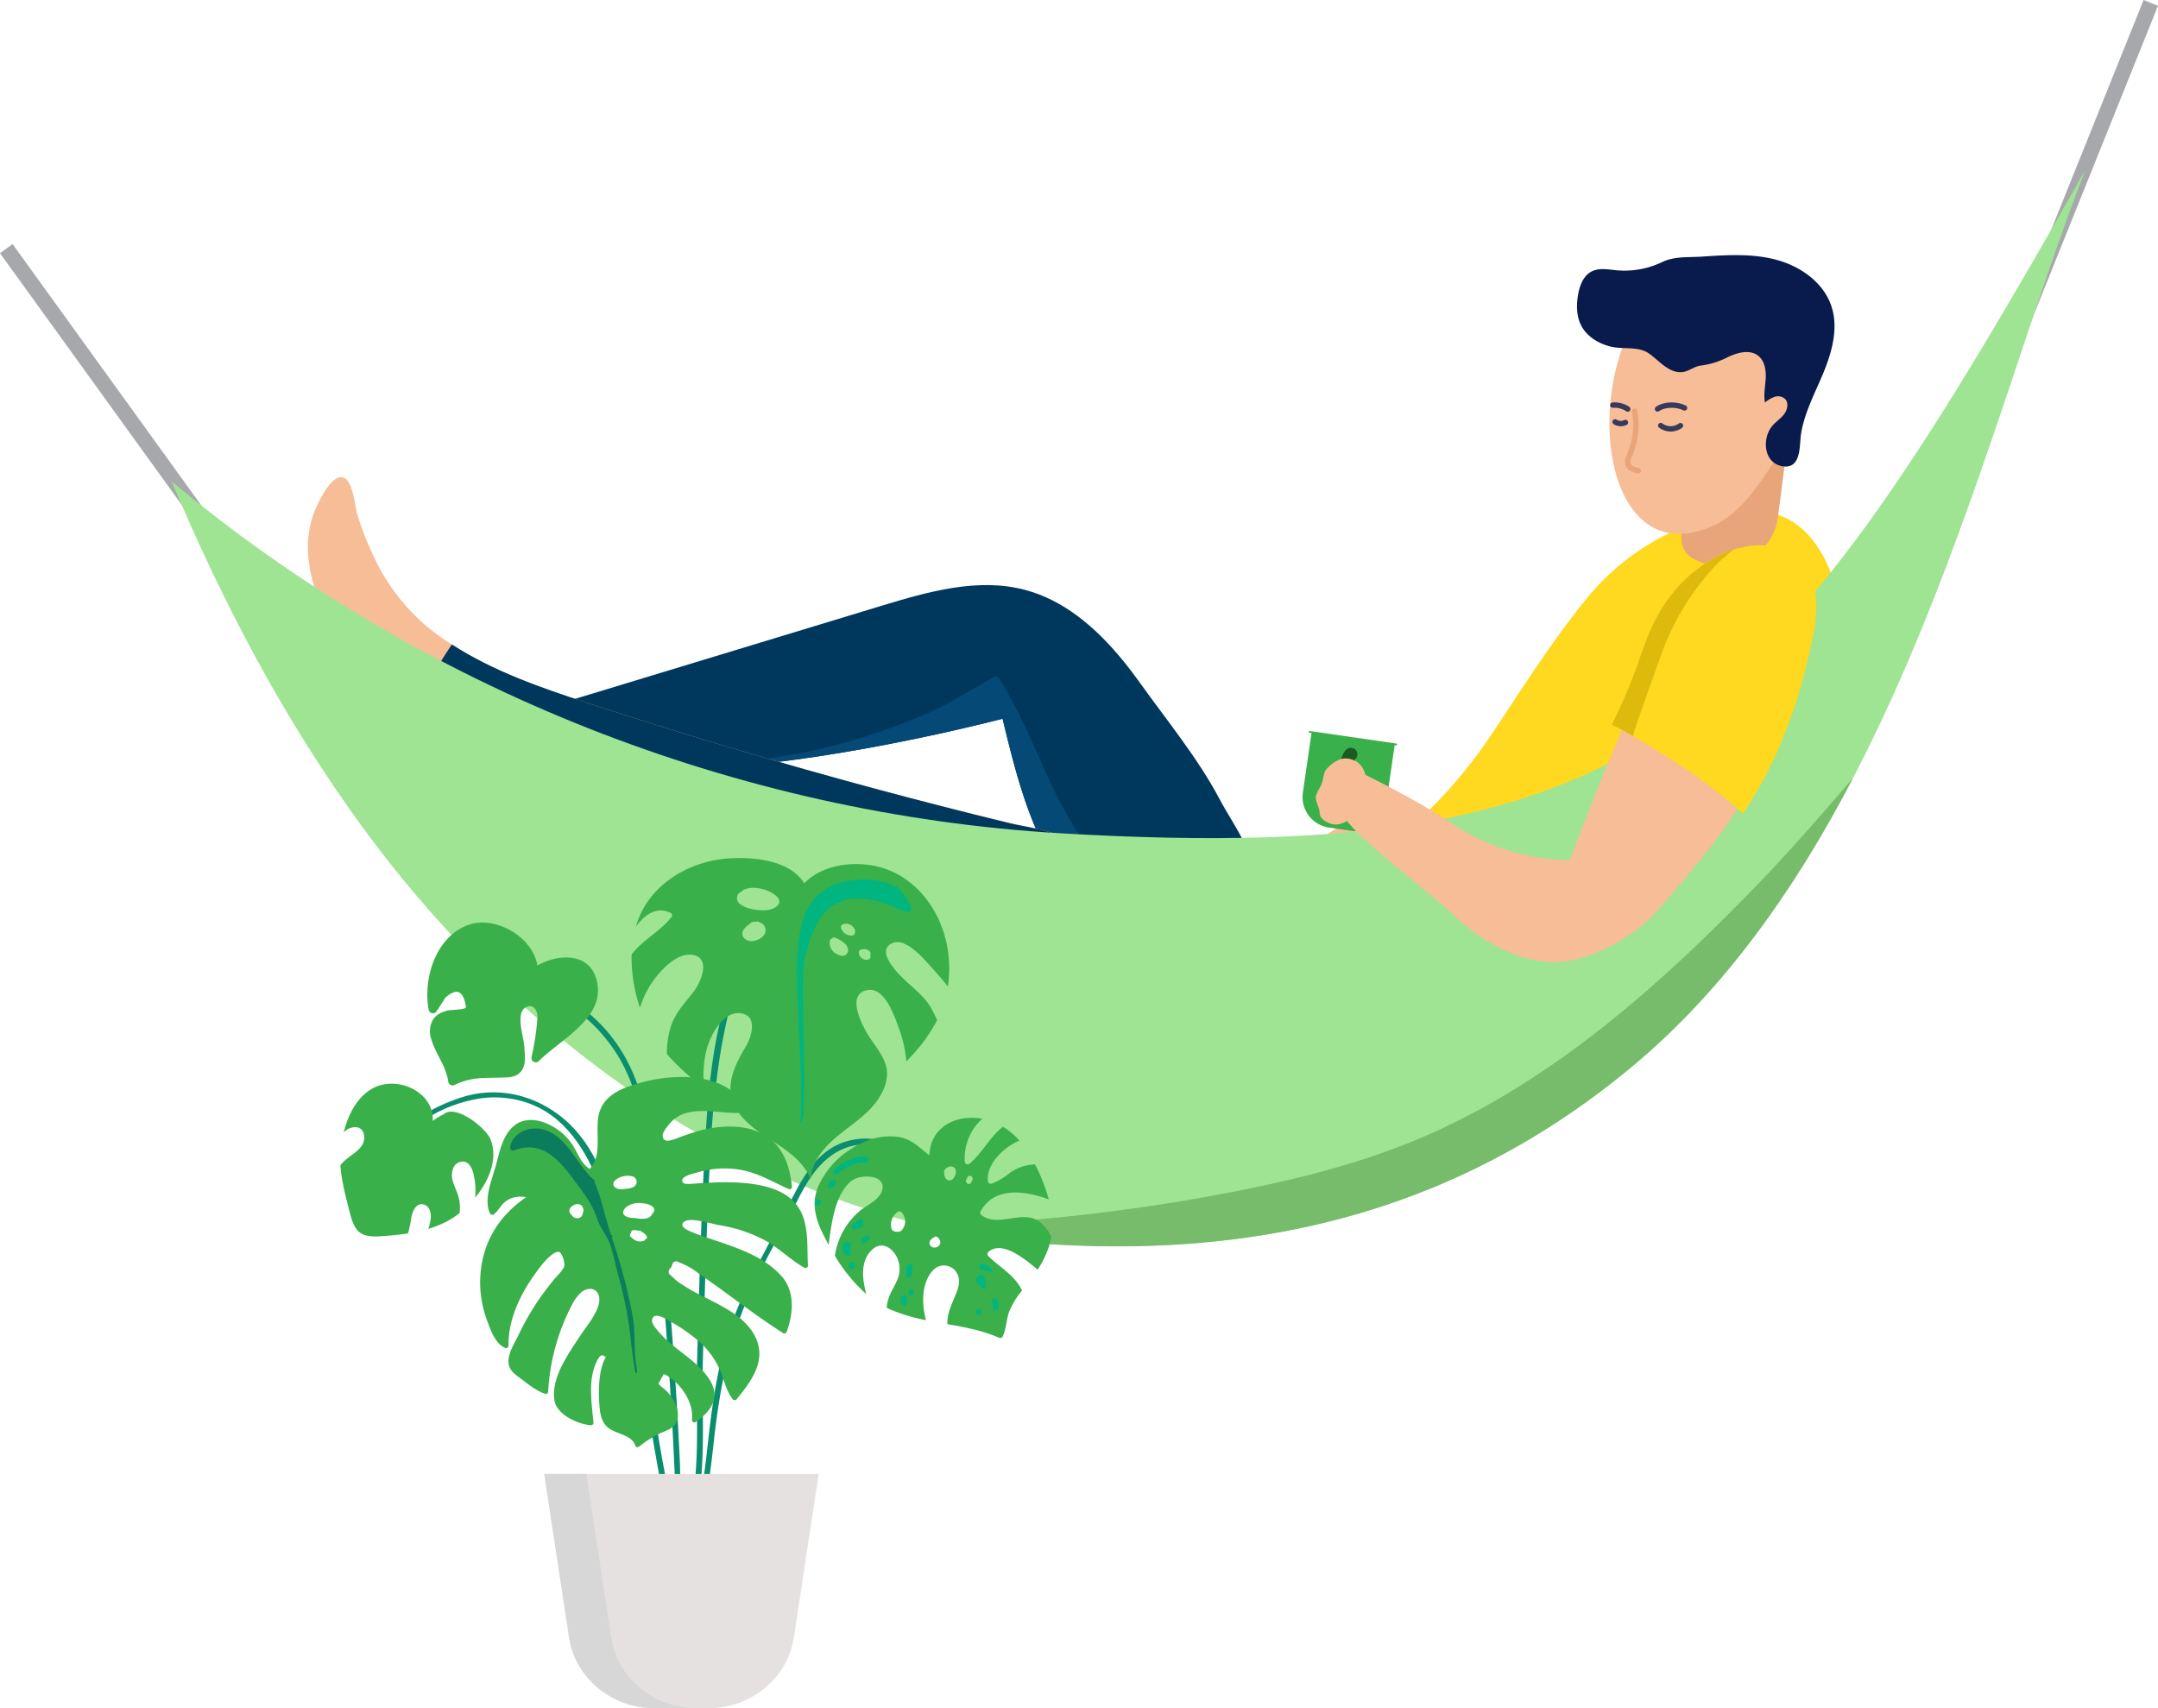 <svg xmlns="http://www.w3.org/2000/svg" width="663.499" height="525.281" viewBox="0 0 663.499 525.281">
  <g id="Group_646" data-name="Group 646" transform="translate(1.935 0.89)">
    <g id="Group_630" data-name="Group 630" transform="translate(403.535 236.184)">
      <path id="Path_1214" data-name="Path 1214" d="M8383.615,919.151c1.56,5.01,7.033,7.587,12.078,9.027,4.827,1.377,10.362,2.161,14.581-.559,2.831-1.825,4.546-4.913,6.149-7.876q2.556-4.727,5.114-9.455c.789-1.461,5.32-7.607,4.792-9.117-.909-2.6-9.5,6.373-11.327,7.676a56,56,0,0,1-15.082,7.623C8398.481,916.941,8384.031,920.674,8383.615,919.151Z" transform="translate(-8357.239 -900.701)" fill="#f6bd96"/>
      <path id="Path_1215" data-name="Path 1215" d="M8462.6,937.156c-6.026-.589-12.117-3.632-17.874-1.753a9.313,9.313,0,0,1-2.747.72,2.049,2.049,0,0,1-2.133-1.508c-.129-.933.654-1.721,1.392-2.306a33.586,33.586,0,0,1,34.63-3.858C8485.294,932.986,8465.963,937.484,8462.6,937.156Z" transform="translate(-8439.834 -911.952)" fill="#f6bd96"/>
    </g>
    <line id="Line_92" data-name="Line 92" x1="93.967" y1="130.138" transform="translate(0 75.568)" fill="none" stroke="#a6a8ab" stroke-miterlimit="10" stroke-width="4.774"/>
    <line id="Line_93" data-name="Line 93" y1="113.519" x2="45.631" transform="translate(613.718)" fill="none" stroke="#a6a8ab" stroke-miterlimit="10" stroke-width="4.774"/>
    <path id="Path_1216" data-name="Path 1216" d="M8734.51,817.306c-7.863-9.3-17.33-17.274-28.947-20.361-14.529-3.862-29.83.535-44.215,4.9L8546.236,836.81c17.589,4.42,19.719,13.807,37.81,15.082,33.1,2.333,82.421-7.137,114.577-15.325,3.595,14.8,7.275,29.831,14.816,43.069,11.044,19.385,49.66,46.535,62.4,12.424,3.682-9.855-5.993-22.251-10.522-30.837-6.568-12.447-16.271-24.268-24.483-35.745C8738.848,822.7,8736.743,819.95,8734.51,817.306Z" transform="translate(-8392.311 -616.433)" fill="#00385d"/>
    <path id="Path_1217" data-name="Path 1217" d="M8613,870.634A189.15,189.15,0,0,0,8645.476,861a113.028,113.028,0,0,0,14.57-6.805c2.37-1.35,4.705-2.761,7.074-4.114,1.2-.685,2.406-1.355,3.632-1.993a6.431,6.431,0,0,1,1.831-.921c.631-.016.97.883,1.259,1.334,11.062,17.345,15.757,38.388,29.508,54.025,10.363,11.784,23.942,20.544,38.416,26.6-16.743,10.363-43.507-10.258-52.4-25.868-7.542-13.237-11.223-28.264-14.818-43.069-30.21,7.693-75.565,16.512-108.391,15.617C8581.863,874.968,8597.556,873.709,8613,870.634Z" transform="translate(-8368.235 -640.057)" fill="#054977"/>
    <path id="Path_1218" data-name="Path 1218" d="M8728.774,803.712c-17.3-5.665-34.927-11.821-49.023-23.347a62.967,62.967,0,0,1-16.443-21.6,92.191,92.191,0,0,1-5.1-13.166c-.75-2.456-1.316-10.788-4.605-11.2-3.662-.463-7.588,8.11-8.62,10.793a30.876,30.876,0,0,0-1.752,13.893c.864,9.531,5.127,18.653,10.507,26.452,8.8,12.756,25.637,21.025,39.273,28.388,49.323,26.626,101.928,49.74,157.76,54.667,10.139.895,26.736.937,30.686-11.236,4.3-13.247-14.19-14.547-22.676-16.608q-41.95-10.189-83.353-22.475Q8752,811.317,8728.774,803.712Z" transform="translate(-8550.338 -588.522)" fill="#f6bd96"/>
    <path id="Path_1219" data-name="Path 1219" d="M8646.206,841.937c2.386-4.406,5-8.71,7.808-12.872,12.586,8.14,27.107,13.219,41.442,17.912q23.222,7.6,46.65,14.554,41.388,12.276,83.353,22.475c8.485,2.061,26.973,3.361,22.676,16.608-3.949,12.174-20.547,12.13-30.686,11.236-55.832-4.927-108.437-28.041-157.76-54.667-5.274-2.848-11.025-5.836-16.607-9.162C8644.08,845.962,8645.127,843.932,8646.206,841.937Z" transform="translate(-8517.021 -631.787)" fill="#00385d"/>
    <path id="Path_1220" data-name="Path 1220" d="M8385.729,753.635a52.761,52.761,0,0,0-14.2,1.971,75.3,75.3,0,0,0-38.22,25.145c-11.854,14.839-18.9,26.5-29.506,42.255a146.889,146.889,0,0,1-49.059,45.568c-10.04,5.692-21.334,7.76-31.383,12.77-9.948,4.958-10.037,16.4-7.363,27.26,6.381,25.924,27.638,14.36,44.349,6.971a339.786,339.786,0,0,0,57.069-32.349c9.236-6.453,17.963-12.893,27.657-18.677l30.206-18.026c20.36-12.149,37.461-30.459,36.881-55.755C8411.795,774.97,8404.091,753.881,8385.729,753.635Z" transform="translate(-7847.661 -597.321)" fill="#ffd91f"/>
    <g id="Group_631" data-name="Group 631" transform="translate(482.935 77.558)">
      <path id="Path_1221" data-name="Path 1221" d="M8250.265,717.562c1.21-.2,2.419-.451,3.579-.575a12.733,12.733,0,0,0,5.921-2.531,17.246,17.246,0,0,0,6.605-11.619l7.771-60.278-28.18-3.632q-1.526,11.851-3.056,23.7c-.055,3.575-1.18,7.409-1.688,10.955-.472,3.3-.592,6.54-1.06,9.851q-1.629,11.5-3.259,23.009a13.168,13.168,0,0,0-.072,4.947,7.233,7.233,0,0,0,3.5,4.419,15.883,15.883,0,0,0,6.462,2.016A15.557,15.557,0,0,0,8250.265,717.562Z" transform="translate(-8204.57 -622.47)" fill="#e7a579"/>
      <path id="Path_1222" data-name="Path 1222" d="M8256.92,694.984c-35.807,8.949-35.8-71.476.708-81.523,41.425-11.4,42.979,30.343,23.8,59.067C8274.63,682.72,8269.006,691.963,8256.92,694.984Z" transform="translate(-8220.197 -609.955)" fill="#f6bd96"/>
      <path id="Path_1223" data-name="Path 1223" d="M8293.769,647c3.136-7.167,5.847-15.247,3.382-22.672-2.422-7.293-9.491-12.266-16.913-14.259s-15.255-1.495-22.923-.981c-4.232.283-8.272-.155-12.126,1.641a26.84,26.84,0,0,1-13.866,2.585c-2.675-.248-5.539-.879-7.923.361-2.539,1.321-3.658,4.346-4.137,7.167-.54,3.184-.512,6.6.976,9.467,1.733,3.343,5.246,5.476,8.894,6.415,3.868,1,8.432-.188,11.789,2.06,3.01,2.014,5.833,5.8,9.756,5.843,2.4.026,4.1-1.745,6.247-2.024a24.608,24.608,0,0,0,8.2-2.522c3.025-1.473,6.9-2.586,9.537-.49,1.964,1.562,2.429,4.359,2.3,6.864s-.7,5.033-.232,7.5a9.651,9.651,0,0,1,2.909-1.729,3.273,3.273,0,0,1,3.2.551c1.311,1.25.8,3.517-.343,4.924s-2.761,2.378-3.825,3.843c-2.925,4.027-2.153,11.22,3.595,12.031,5.788.817,5-6.686,5.567-10.092C8288.8,657.684,8291.435,652.329,8293.769,647Z" transform="translate(-8218.941 -608.625)" fill="#091a4c"/>
    </g>
    <path id="Path_1224" data-name="Path 1224" d="M8350.356,764.425c-99.655-5.854-196.865-44.3-273.4-108.225,15.837,37.622,34.784,73.692,58.9,106.626,50.207,68.558,126.24,122.646,211.051,127.943,67.6,4.223,127.4-11.434,179.372-54.868,81.266-67.907,108.362-196.888,139.049-275.427C8569.319,729.635,8532.925,775.149,8350.356,764.425Z" transform="translate(-8026.122 -509.067)" fill="#9ee493"/>
    <g id="Group_635" data-name="Group 635" transform="translate(397.289 223.9)">
      <g id="Group_634" data-name="Group 634" transform="translate(0)">
        <g id="Group_632" data-name="Group 632" transform="translate(0 0.363)">
          <path id="Rectangle_121" data-name="Rectangle 121" d="M9.463,0h6.907a9.463,9.463,0,0,1,9.463,9.463V28.252a0,0,0,0,1,0,0H0a0,0,0,0,1,0,0V9.463A9.463,9.463,0,0,1,9.463,0Z" transform="translate(25.565 31.666) rotate(-171.753)" fill="#39b04a"/>
        </g>
        <g id="Group_633" data-name="Group 633" transform="translate(3.148)">
          <path id="Path_1225" data-name="Path 1225" d="M8466.828,878.624l26.622,3.859a.272.272,0,1,0,.077-.538l-26.62-3.859a.272.272,0,1,0-.079.538Z" transform="translate(-8466.596 -878.084)" fill="#39b04a"/>
        </g>
      </g>
      <path id="Path_1226" data-name="Path 1226" d="M8495.665,891.264s-2.118.613-2.935,17.442" transform="translate(-8479.547 -884.106)" fill="none" stroke="#1a5b22" stroke-linecap="round" stroke-miterlimit="10" stroke-width="4"/>
    </g>
    <path id="Path_1227" data-name="Path 1227" d="M8218.916,1042.023a591.189,591.189,0,0,0,70.957-7.781c22.516-3.921,45.482-8.864,66.746-17.408,40.712-16.359,74.641-46.086,104.912-77.14,10.965-11.249,21.325-23.077,31.54-35.027-17.605,33.765-39.327,64.841-67.638,88.5-51.978,43.434-111.77,59.091-179.372,54.868a226.167,226.167,0,0,1-37.613-5.6C8211.938,1042.3,8215.428,1042.2,8218.916,1042.023Z" transform="translate(-7925.27 -666.33)" fill="#76bc6b"/>
    <path id="Path_1228" data-name="Path 1228" d="M8362.273,827.5a27.635,27.635,0,0,0-4.181.492c-14.763,2.885-20.747,13.768-26.087,26.387-5.644,13.335-11.112,26.728-16.1,40.327a67,67,0,0,1-36.688-11.619c-10.606-7.073-26.893-15.01-26.893-15.01s-6.171,13.051-4.791,14.76c6.323,7.841,25.672,21.988,32.936,29,8.824,8.523,22.907,16.163,35.534,13.753,9.318-1.78,20.861-8.411,27.043-15.606,10.214-11.886,20.646-23.876,28.306-37.629,5.685-10.207,16.878-29.982,5.758-40.076C8373.154,828.691,8367.672,827.286,8362.273,827.5Z" transform="translate(-7835.169 -631.063)" fill="#f6bd96"/>
    <path id="Path_1229" data-name="Path 1229" d="M8279.8,837.048a129.611,129.611,0,0,1-10.272,18.437,149.446,149.446,0,0,0-18.479-14.361c-5.52-3.627-11.191-7.168-16.953-10.458-1.592-.908-3.216-1.778-4.871-2.593a175.747,175.747,0,0,0,8.684-20.683c3.787-11.47,8.762-21.111,19.511-28.541,14.7-10.164,33.75-7.921,34.646,11.51a51.034,51.034,0,0,1-1.537,12.97A165.616,165.616,0,0,1,8279.8,837.048Z" transform="translate(-7735.584 -606.124)" fill="#ffd91f"/>
    <path id="Path_1230" data-name="Path 1230" d="M8307.394,780.916a78.572,78.572,0,0,0-16.345,27.354c-2.509,7.092-5.1,14.157-7.521,21.281-.368,1.08-.663,2.167-.937,3.258-.551-.32-1.093-.665-1.646-.981-1.591-.908-3.215-1.778-4.87-2.593a176.069,176.069,0,0,0,8.684-20.683c3.786-11.47,8.763-21.111,19.51-28.542a35.1,35.1,0,0,1,9.235-4.567A44.949,44.949,0,0,0,8307.394,780.916Z" transform="translate(-7782.429 -607.287)" fill="#deba0d"/>
    <g id="Group_645" data-name="Group 645" transform="translate(102.729 262.974)">
      <g id="Group_643" data-name="Group 643" transform="translate(0)">
        <path id="Path_1231" data-name="Path 1231" d="M8930.7,1187.382c-.372-4.6-.214-9.3-.42-13.851-.406-8.991-.868-17.98-1.451-26.961-1.172-18.071-2.5-36.16-4.7-54.139-1.927-15.775-3.093-34.543-12.076-48.208-4.179-6.355-10.633-13.044-17.936-15.683-7.383-2.669-14.645.059-21.1,3.806a.882.882,0,0,1-.89-1.523c8.745-5.08,18.115-7.244,27.176-1.677,9.692,5.957,16.657,15.939,20.038,26.666,4.214,13.368,5.591,27.894,7.151,41.771,1.768,15.723,2.93,31.516,3.981,47.3.561,8.42,1.011,16.846,1.406,25.275.257,5.5-.032,11.373.49,17.028C8931.829,1187.259,8931.27,1187.328,8930.7,1187.382Z" transform="translate(-8827.523 -984.678)" fill="#0a8e6d"/>
        <path id="Path_1232" data-name="Path 1232" d="M8732.81,1181.218c-1.228.156-2.461.247-3.69.367,3.633-15.194,1.973-31.508,2.41-46.974.607-21.5,1.178-43,2.326-64.483.986-18.44,2.375-38.538,9.656-55.9q.671.447,1.374.841c-3.411,8.854-5.242,18.629-6.4,25.668a285.987,285.987,0,0,0-3,31.973c-1.045,20.334-1.594,40.689-2.168,61.04-.43,15.215,1.166,31.317-2.021,46.376,2.141-7.117,2.9-14.833,3.687-21.915,1.36-12.189,3.124-24.077,7.212-35.711,4.229-12.04,10.668-22.769,16.355-34.113,4.1-8.179,8.479-18.151,17.756-21.522,10.945-3.978,22.574,2.044,27.766,11.927.527,1-.994,1.9-1.522.89-3.694-7.031-10.578-12.1-18.7-12.275-7.553-.161-13.256,4.077-17.336,10.085-3.459,5.094-5.779,10.842-8.736,16.221a232.889,232.889,0,0,0-10.7,21.075c-5.952,14.017-8.649,28.376-10.329,43.424C8735.911,1165.678,8735.125,1173.78,8732.81,1181.218Z" transform="translate(-8621.882 -979.362)" fill="#0a8e6d"/>
        <path id="Path_1233" data-name="Path 1233" d="M8894.85,1084.376c11.308-3.822,23.146-1.094,32.211,6.658,9.422,8.057,13.579,20.665,16.45,32.317,3.477,14.106,6.344,28.518,8.73,42.842,2.628,15.765,4.784,31.636,8.506,47.178q-.921.072-1.84.065c-2.591-10.9-4.415-21.978-6.167-33.055-2.16-13.654-4.727-27.153-7.506-40.689-4.543-22.132-10.963-55.368-40.028-55.48-9.113-.036-27.267,6.314-27.631,17.277-.038,1.132-1.8,1.137-1.764,0C8876.122,1092.133,8887.236,1086.949,8894.85,1084.376Z" transform="translate(-8858.118 -1010.63)" fill="#0a8e6d"/>
        <path id="Path_1234" data-name="Path 1234" d="M8931.311,987.366c8.281-3.173,20.038,3.439,21.489,12.4,6-3.47,15.333-4.155,17.943,3.615,4.056,12.069-10.917,19.081-17.478,25.74a1.333,1.333,0,0,1-2.279-1.147,81.235,81.235,0,0,0,1.82-12c.138-1.535-.511-3.4-2.024-3.694a2.782,2.782,0,0,0-2.91,2.1c-.94,3.05.743,7.445.925,10.613.164,2.843.706,6.182-1.833,8.1-1.541,1.164-3.549,1.074-5.39,1.133-5.41.173-8.969-.241-14.156,2.219a1.347,1.347,0,0,1-2.035-1.041c-.757-5-3.9-8.394-5.218-13.019a7.309,7.309,0,0,1,.468-5.877c1.1-1.762,2.665-2.381,4.555-2.9.9-.248,5.137-.193,5.653-.966q-1.043-7.723-6.364-2.974-1.279,2.075-2.626,4.1a1.336,1.336,0,0,1-2.5-.517C8917.642,1003.7,8921.5,991.125,8931.311,987.366Z" transform="translate(-8892.233 -966.72)" fill="#39b04a"/>
        <g id="Group_637" data-name="Group 637" transform="translate(89.513)">
          <g id="Group_636" data-name="Group 636">
            <path id="Path_1235" data-name="Path 1235" d="M8720.148,979.71c3.322-4.483,8.65-6.994,12.2-11.435a.9.9,0,0,0-.18-1.385c-4.239-2.03-7.791.33-10.7,4.2a26.526,26.526,0,0,1,2.867-6.507c5.571-8.978,16.078-14.011,26.428-14.493,7.635-.355,18.054.72,22.491,7.7,6.213-6.536,17.907-7.249,25.859-4.092,10.691,4.244,17.345,15.156,18.473,26.308a37.912,37.912,0,0,1-.194,9.513c-1.647-2.126-3.443-4.109-5-5.831-2.231-2.464-7.793-9.213-11.91-7.564-5.479,2.193,1.189,8.984,3.154,10.912,2.917,2.861,6.436,5.366,8.5,8.948a43.169,43.169,0,0,1,1.957,3.865,47.164,47.164,0,0,1-7.168,10.241c-.749.835-1.519,1.651-2.277,2.474a41.662,41.662,0,0,0-2.642-11.075c-1.227-3.4-4.174-11.579-9.074-10.9-7.165.99-1.893,10.9,0,13.957,1.983,3.2,5.081,6.58,5.658,10.383.644,4.243-1.847,8.73-4.594,11.752-3.342,3.676-7.653,6.311-11.4,9.57s-7.092,7.521-7.4,12.48c-1.808-4.521-5.811-7.762-9.856-10.472s-8.383-5.177-11.486-8.928c-6.019-7.273-2.752-14.358,1.435-21.386,1.771-2.972,3.787-9.627-1.738-10.2-5.289-.545-8.967,6.555-10.185,10.591a31.01,31.01,0,0,0-.832,12.466,72.739,72.739,0,0,1-11.509-10.47,26.064,26.064,0,0,1,1.472-9.307c1.572-4.155,4.688-7.025,7.189-10.575,2.069-2.937,4.806-10.085-1.146-10.693-5.186-.529-10.674,6.024-13,9.937a30.158,30.158,0,0,0-2.806,6.319c-.058-.173-.136-.33-.192-.5A48.1,48.1,0,0,1,8720.148,979.71Zm69.888-.446a2.285,2.285,0,0,0,2.926,1.955.9.9,0,0,0,.647-.85,2.577,2.577,0,0,0-.118-.63.761.761,0,0,0-.135-1.018,2.7,2.7,0,0,0-2.7-.541A.9.9,0,0,0,8790.036,979.263Zm-2.046-5.416a.931.931,0,0,0,.851-1.044,1.58,1.58,0,0,0-.584-1.55,2.649,2.649,0,0,0-3.317-.759.893.893,0,0,0-.4,1A3.343,3.343,0,0,0,8787.99,973.847Zm-4.967,5.573c.879.564,2.28,1.075,3.155.229.971-.94.488-2.38-.336-3.21a9.933,9.933,0,0,0-3.1-1.9.925.925,0,0,0-1.127.308.8.8,0,0,0-.5.556A3.76,3.76,0,0,0,8783.023,979.42Zm-25.9-3.844c1.673-.107,4.053-1.239,4.208-3.142a2.523,2.523,0,0,0-1.944-2.676.689.689,0,0,0-.644-.214c-.1.014-.212.041-.32.061a3.822,3.822,0,0,0-1.261.138.81.81,0,0,0-.553.51,4.966,4.966,0,0,0-2.153,2.032C8753.532,974.127,8755.344,975.69,8757.124,975.576Zm-3.6-11.4c1.961,1.587,5.706,2.081,8.164,1.87,2.412-.207,5.573-2.083,2.834-4.44-2.374-2.043-7.243-3.3-10.092-1.7a.8.8,0,0,0-.352.4,2.471,2.471,0,0,0-1.2.878A2.173,2.173,0,0,0,8753.523,964.172Z" transform="translate(-8720.134 -950.03)" fill="#39b04a"/>
          </g>
          <path id="Path_1236" data-name="Path 1236" d="M8743.217,975.094a16.429,16.429,0,0,1,12.142-12.065c5.136-1.275,11.454-1.4,16.178,1.34a.75.75,0,0,1,.9.206,18.453,18.453,0,0,1,4.217,6.436c.233.681-.472,1.208-1.085,1.085-2.978-.6-5.633-2.328-8.62-3.074-3.54-.885-7.4-1.528-10.963-.446a14.192,14.192,0,0,0-8.337,7.215,38.108,38.108,0,0,0-3.01,7.645c-.384,1.323-.72,2.659-1.034,4a17.053,17.053,0,0,0-.22,3.618c-.139,5.829-.028,11.66.111,17.488.206,8.637.436,17.279.012,25.914-.056,1.13-1,3.211-.94,2.075.56-11.41-.3-22.785-.717-34.184C8741.525,993.5,8740.786,983.73,8743.217,975.094Z" transform="translate(-8690.633 -955.571)" fill="#00b580"/>
        </g>
        <g id="Group_639" data-name="Group 639" transform="translate(145.814 79.871)">
          <g id="Group_638" data-name="Group 638">
            <path id="Path_1237" data-name="Path 1237" d="M8663.406,1118.311a26.312,26.312,0,0,1,9.826-11.444c4.269-2.853,9.385-4.6,14.563-3.92,4.546.594,6.552,3.3,9.84,5.639.242-7.431,6.229-11.689,13.512-11.483a18.506,18.506,0,0,1,2.747.292,16.341,16.341,0,0,0-5.384,13.157.894.894,0,0,0,1.5.623c3.947-3.286,6.183-8.219,10.26-11.328a22.57,22.57,0,0,1,5.02,4.255c-5.35,2.327-10.163,7.493-9.681,12.414a.894.894,0,0,0,1.117.85,18.521,18.521,0,0,0,5.238-3.042,14.036,14.036,0,0,1,8.151-2.9,54.533,54.533,0,0,1,4.216,10.741c-7.795-2.8-16.72-3.851-20.956,3.692a.9.9,0,0,0,.316,1.207c5.439,3.92,12.536-2.044,17.976,2.13a12.163,12.163,0,0,1,3.427,4.434,21.648,21.648,0,0,1-.644,2.845,28.782,28.782,0,0,1-3.537,7.317c-4.431-3.717-11.1-9.028-15.164-5.425a.89.89,0,0,0,0,1.247c3.188,3.161,7.258,5.387,9.663,9.285.254.412.491.845.719,1.286a24.657,24.657,0,0,0-3.956,6.5c-.937,2.538-.84,5.223-2.02,7.691a.9.9,0,0,1-1.206.317c-5.037-2.2-10.4-3.2-15.775-4.151-.161-3.228,1.343-6.048,2.737-9.584.687-1.74,1.247-3.739.445-5.546a4.557,4.557,0,0,0-7.688-1.339c-3.281,3.631-3.582,9.736-2.072,15.252a53.668,53.668,0,0,1-10.895-3.25c-.408-.179-.8-.381-1.2-.579a13.93,13.93,0,0,1,.682-3.191c.6-1.7,1.615-3.179,2.33-4.828a8.481,8.481,0,0,0,.238-7.3c-1.451-3.082-4.722-5.266-7.664-2.581-3.554,3.243-3.286,8.448-1.849,13.71a48.9,48.9,0,0,1-9.664-11.806,22.393,22.393,0,0,1,7.706-13.819c2.115-1.662,5.859-3.331,6.768-6.094,1.669-5.082-6.558-5.282-9.293-3.143-4.81,3.761-5.964,11.745-6.792,17.335-.117.787-.206,1.584-.308,2.377-.676-1.243-1.317-2.491-1.926-3.73C8662.5,1127.857,8661.411,1123.15,8663.406,1118.311Zm47.064-1.3.374-.747c.506-1.013-1.015-1.906-1.522-.89l-.374.747C8708.441,1117.132,8709.963,1118.025,8710.471,1117.009Zm-6.918-.686c1.731.36,2.978-2.93,1.687-3.959a1.7,1.7,0,0,0-1.575-.211c-.6.2-1.5.756-1.5,1.486C8702.165,1114.625,8702.382,1116.078,8703.553,1116.323Zm-4.161,20.651a1.677,1.677,0,0,0,1.586-1.415c.109-.807-.87-2.425-1.807-1.811-.632.414-1.5.928-1.514,1.787A1.452,1.452,0,0,0,8699.392,1136.974Zm-13.374-5.7c.237.961,2.382,1.131,3,.492a4.018,4.018,0,0,0,.021-5.624.892.892,0,0,0-1.07-.138A4.626,4.626,0,0,0,8686.018,1131.274Z" transform="translate(-8662.36 -1097.095)" fill="#39b04a"/>
          </g>
          <path id="Path_1238" data-name="Path 1238" d="M8766.1,1122.864c2.97-2.189,5.914-3.869,9.7-3.785a.882.882,0,0,1,0,1.763c-3.48-.077-6.106,1.549-8.814,3.545C8766.073,1125.061,8765.19,1123.531,8766.1,1122.864Z" transform="translate(-8760.045 -1107.138)" fill="#00b580"/>
          <path id="Path_1239" data-name="Path 1239" d="M8784.389,1133.1a3.4,3.4,0,0,0,.633-.786.883.883,0,0,1,1.523.89,5.052,5.052,0,0,1-.91,1.143C8784.809,1135.123,8783.559,1133.878,8784.389,1133.1Z" transform="translate(-8780.058 -1112.993)" fill="#00b580"/>
          <path id="Path_1240" data-name="Path 1240" d="M8768.8,1156.287a3.779,3.779,0,0,1,.747-.536,11.236,11.236,0,0,1,1.7-1.245c.651-.317,1.141.356,1.133,1.031a1.762,1.762,0,0,1-.588,1.232,3.062,3.062,0,0,1-1.227.657,2.155,2.155,0,0,1-1.07.091,1.032,1.032,0,0,1-.786-.67A.586.586,0,0,1,8768.8,1156.287Z" transform="translate(-8757.375 -1123.289)" fill="#00b580"/>
          <path id="Path_1241" data-name="Path 1241" d="M8778.441,1168.314v2.508c0,1.5-1.793.623-2.193-.136a2.762,2.762,0,0,1-.275-1.083,2.383,2.383,0,0,1,.211-1.328C8776.607,1167.5,8778.441,1166.975,8778.441,1168.314Z" transform="translate(-8767.397 -1129.259)" fill="#00b580"/>
          <path id="Path_1242" data-name="Path 1242" d="M8765.508,1164.595a2.516,2.516,0,0,1,1.595-.611.681.681,0,0,1,.617.566.933.933,0,0,1-.388.686,5.688,5.688,0,0,1-1.406.934c-.24.111-.565.188-.733-.015a.643.643,0,0,1-.1-.417,2,2,0,0,1,.091-.734A1.1,1.1,0,0,1,8765.508,1164.595Z" transform="translate(-8750.777 -1127.653)" fill="#00b580"/>
          <path id="Path_1243" data-name="Path 1243" d="M8740.992,1180.494c.362-1.069,2.066-.61,1.7.469-.287.852,0,1.822-.5,2.611a.936.936,0,0,1-.891.472c-.7-.116-.51-.847-.518-1.334A6.342,6.342,0,0,1,8740.992,1180.494Z" transform="translate(-8712.584 -1134.922)" fill="#00b580"/>
          <path id="Path_1244" data-name="Path 1244" d="M8696.841,1179.858c.918.193,2.82,1.118,2.952,2.209a.263.263,0,0,1-.173.295.378.378,0,0,1-.17-.014l-1.6-.379c-.544-.13-1.789-.341-2.071-.908C8695.461,1180.416,8696.234,1179.73,8696.841,1179.858Z" transform="translate(-8645.168 -1134.902)" fill="#00b580"/>
          <path id="Path_1245" data-name="Path 1245" d="M8699.784,1186.317a1.121,1.121,0,0,1,1.665.259,5.758,5.758,0,0,1,.758,3.16.672.672,0,0,1-1.055.508,2.233,2.233,0,0,1-.485-.412l-.8-.823a2.66,2.66,0,0,1-.756-1.106,1.318,1.318,0,0,1,1.647-1.6,1.394,1.394,0,0,0-1.121.146" transform="translate(-8649.442 -1137.744)" fill="#00b580"/>
          <path id="Path_1246" data-name="Path 1246" d="M8693.827,1200.031a4.679,4.679,0,0,1,.226,2.164c-.135,1.113-1.9,1.126-1.764,0a3.579,3.579,0,0,0-.162-1.694C8691.745,1199.428,8693.449,1198.967,8693.827,1200.031Z" transform="translate(-8637.487 -1143.851)" fill="#00b580"/>
          <path id="Path_1247" data-name="Path 1247" d="M8702.638,1205.384a.882.882,0,0,1,0,1.763A.882.882,0,0,1,8702.638,1205.384Z" transform="translate(-8652.163 -1146.572)" fill="#00b580"/>
          <path id="Path_1248" data-name="Path 1248" d="M8740.994,1194.374a.882.882,0,0,1,0,1.763A.882.882,0,0,1,8740.994,1194.374Z" transform="translate(-8711.351 -1141.542)" fill="#00b580"/>
          <path id="Path_1249" data-name="Path 1249" d="M8743.977,1198.4a.92.92,0,0,1,.712-.758l.156-.036c1.3-.306,1.247,1.7,1.024,2.451-.1.34-.314.7-.665.75a.906.906,0,0,1-.776-.442A2.8,2.8,0,0,1,8743.977,1198.4Z" transform="translate(-8717.558 -1143.002)" fill="#00b580"/>
          <path id="Path_1250" data-name="Path 1250" d="M8773.712,1179.4l-.033,0c.243-1.108,1.943-.639,1.7.469a1.6,1.6,0,0,1-.419.774C8774.221,1181.514,8772.979,1180.262,8773.712,1179.4Z" transform="translate(-8763.017 -1134.414)" fill="#00b580"/>
          <path id="Path_1251" data-name="Path 1251" d="M8792.91,1143.682l.193-.193a.882.882,0,0,1,1.247,1.247l-.193.193A.882.882,0,0,1,8792.91,1143.682Z" transform="translate(-8792.63 -1118.174)" fill="#00b580"/>
        </g>
        <g id="Group_641" data-name="Group 641" transform="translate(42.951 67.318)">
          <g id="Group_640" data-name="Group 640">
            <path id="Path_1252" data-name="Path 1252" d="M8805.036,1100.887c1.121-4.244,2.194-9.674,6.107-12.341,3.767-2.568,8.774-1.049,12.291,1.258a17.572,17.572,0,0,1,4.885,4.751c1.818,2.674,2.671,5.9,5.472,7.682,4.516-4.63.976-12.755,3.331-18.354,2.14-5.082,7.825-6.9,12.719-8.239,10.109-2.766,26.764-3.287,32.056,8.179.175.38.055,1.012-.456,1.079-6.9.906-16.754-2.956-22.4,2.726-.768.772-2.88,3.19-2.815,4.381.137,2.541,2.966,1.321,4.285.875a77.137,77.137,0,0,1,7.883-2.626c6.6-1.488,14.489-1.833,20.262,2.289,4.938,3.526,6.767,9.425,7.33,15.209.062.627-.667.835-1.121.633-4.7-2.1-9.168-4.813-14.281-5.787a28.941,28.941,0,0,0-13.686.74c-1.119.326-5.781,1.231-4.4,3.152.468.653,3.464.266,4.205.224,3.605-.2,7.183-.462,10.8-.345,6.818.22,15.912,1.269,20.213,7.337,3.692,5.209,2.825,12.267,3.188,18.284a.746.746,0,0,1-1.12.633c-4.063-2.3-7.371-5.646-11.381-8.012a44.37,44.37,0,0,0-14.883-5.08c-2.212-.394-8.7-2.493-10.587-1.094-2.215,1.647,1.859,3.054,2.893,3.474,1.9.77,3.853,1.4,5.789,2.059,7.491,2.549,15.688,5.139,21.146,11.223,4.22,4.7,3.668,11.526,1.607,17.117a.75.75,0,0,1-1.094.436c-9.027-5.756-17.392-12.458-26.207-18.519a21.58,21.58,0,0,0-5.582-3.161q-2.083-1.211-2.478,1.3-1.888,1.6.078,2.917a14.117,14.117,0,0,0,2.25,1.947,65.737,65.737,0,0,0,8.824,4.97c5.473,2.812,11.81,5.965,14.614,11.792,3.5,7.269-1.379,13.713-5.887,19.171a.742.742,0,0,1-1.047-.016c-1.7-2.139-2.4-4.719-3.283-7.262a25.278,25.278,0,0,0-7.405-10.82,55.768,55.768,0,0,0-8.357-5.8c-1.194-.7-5.41-3.482-5.832-.5-.171,1.2,1.89,3.376,2.581,4.15,4.349,4.864,10.506,7.813,14.427,13.122,4.265,5.772,1.842,10.3-3.636,14.061a.743.743,0,0,1-1.1-.646c.615-4.932-2.834-10.36-6.824-13.1a7.97,7.97,0,0,0-1.854-1.011q-.788,1.427-1.581,2.854c.072.528,1.329,1.323,1.75,1.714a12.947,12.947,0,0,1,2.88,3.569c1.234,2.324,2.138,5.446.188,7.638-1.047,1.177-2.676,1.712-4.069,2.319a32,32,0,0,0-6.7,4.177.753.753,0,0,1-1.231-.343c-1.148-3.491-6.39-3.442-8.75-5.819-2.1-2.12-2.191-5.368-2.355-8.177-.16-2.713-.165-9.493,2.049-13.087-.857-.953-1.646-.788-2.366.506a14.7,14.7,0,0,0-1.391,3.348,22.207,22.207,0,0,0-.76,6.091c-.03,3.409.443,6.808.746,10.2a.743.743,0,0,1-.741.738c-4.029-.282-10.563-3.231-11.269-7.669-1.09-6.883,4.294-14.289,7.786-19.647,1.88-2.886,5.623-7.191,5.991-10.747.4-3.9-3.148-5.011-5.775-2.608a13.549,13.549,0,0,0-2.62,3.676,64.927,64.927,0,0,0-7.3,26.629.747.747,0,0,1-.938.711c-3.059-1.054-5.947-3.572-8.558-5.479-1.769-1.291-2.9-2.745-2.692-5.033.241-2.63,1.817-5.036,2.948-7.349a81.694,81.694,0,0,1,6.43-11.232c1.3-1.856,2.679-3.659,4.081-5.439,1.1-1.4,2.8-2.887,3.594-4.472.438-.88-.487-4.322-1.527-4.635-1.01-.3-2.691,1.233-3.38,1.866a23.326,23.326,0,0,0-2.587,2.985c-5.3,6.856-9.664,15.134-9.583,23.993a.75.75,0,0,1-1.121.633c-2.993-1.355-4.354-5.462-5.425-8.315a33.211,33.211,0,0,1-2.026-14.692c.875-9.978,5.926-17.777,14.009-23.309a8.773,8.773,0,0,0-3.9.121,6.7,6.7,0,0,0-3.119,1.805c-1.06,1.1-1.655,2.367-2.889,3.309a.751.751,0,0,1-1.159-.167C8801,1111.687,8803.9,1105.179,8805.036,1100.887Zm41.333,22.222a5.4,5.4,0,0,0,.879.711,2.943,2.943,0,0,0,2.63.665c.127-.01.249.007.379-.016a.731.731,0,0,0,.516-.485c.017-.015.03-.031.045-.047a.694.694,0,0,0,.484-1.051,3.473,3.473,0,0,0-1.553-1.309c-.058-.054-.105-.115-.165-.167a.736.736,0,0,0-.72-.142,6.1,6.1,0,0,0-1.607-.172.76.76,0,0,0-.716.542,2.194,2.194,0,0,0-.058.355c-.031.027-.067.04-.1.07A.75.75,0,0,0,8846.369,1123.109Zm.5-5.78c.32.017.662.02,1.01.015a7.92,7.92,0,0,0,3.242.147,2.43,2.43,0,0,0,1.951-1.543,1.284,1.284,0,0,0,.458-1.6c-.44-.9-1.754-1.209-2.619-1.446a.705.705,0,0,0-.383,0c-2.153-.518-4.971.156-6.046,1.7C8843.2,1116.441,8845.36,1117.249,8846.866,1117.329Zm-5.781-10.322c.081.861.988,1.309,1.748,1.445a5.328,5.328,0,0,0,2.121-.116,4.814,4.814,0,0,0,2.355-.563,1.821,1.821,0,0,0,.918-1.353c0-.026,0-.05,0-.075a1.724,1.724,0,0,0-1.27-1.8,6.126,6.126,0,0,0-4.589.664C8841.733,1105.582,8841.008,1106.187,8841.085,1107.007Zm-13.525,8.325a1.562,1.562,0,0,0,.626,1.02,1.347,1.347,0,0,0,.04.129,1.167,1.167,0,0,0,.229.244,2.018,2.018,0,0,0,2.39.484,1.507,1.507,0,0,0,.8-1.325,1.972,1.972,0,0,0,.163-1.473c-.015-.036-.042-.058-.059-.091a1.523,1.523,0,0,0-1.154-1.17C8829.368,1112.8,8827.386,1113.9,8827.56,1115.332Z" transform="translate(-8800.108 -1073.981)" fill="#39b04a"/>
          </g>
          <path id="Path_1253" data-name="Path 1253" d="M8907.738,1103.664c6.795,2.4,9.516,10.311,14.484,14.968a.616.616,0,0,1,.326.309c.017.015.031.031.048.046a.732.732,0,0,1,.26.712c1.71,4.022,2.63,8.264,3.867,12.449.34,1.155.7,2.3,1.068,3.445.089.093.156.2.249.293a.774.774,0,0,1,.16.98c1.1,3.38,2.223,6.748,3.1,10.2a133.652,133.652,0,0,1,3.39,14.873c.719,5.258.115,9.983,1.14,15.2.183.932-.269,1.879-.452.944-.868-4.411-1.286-8.865-1.813-13.323a118.775,118.775,0,0,0-3.366-16.026c-.822-3.16-1.491-6.565-2.489-9.62-.935-2.863-3.189-5.346-4.084-8.156-1.216-3.819-3.193-6.662-5.554-9.845-5.056-6.813-10.421-14.909-20.124-11.214-.68.259-1.2-.491-1.084-1.085C8897.817,1103.99,8903.472,1102.161,8907.738,1103.664Z" transform="translate(-8887.626 -1087.309)" fill="#0b7c5c"/>
        </g>
        <g id="Group_642" data-name="Group 642" transform="translate(0 69.375)">
          <path id="Path_1254" data-name="Path 1254" d="M9019.12,1105.539c-.377-1.592-1.151-3.367-2.736-3.773a3.224,3.224,0,0,0-3.512,1.974,6.243,6.243,0,0,0-.017,4.289c.42,1.4,1.09,2.711,1.527,4.105a13.023,13.023,0,0,1,.467,5.41,24.906,24.906,0,0,1-3.452,2.335,31.6,31.6,0,0,1-6.173,2.526,15.883,15.883,0,0,0,.638-2.5,5.957,5.957,0,0,0-.194-3.247,2.826,2.826,0,0,0-2.5-1.841c-1.893.034-2.832,2.287-3.167,4.15a38.564,38.564,0,0,1-1.014,4.841c-2.878.453-5.79.709-8.64.891-3.227.207-5.2-.235-6.558-1.49-1.285-1.192-2.032-3.131-2.745-5.973-1.224-4.84-2.533-9.582-2.848-14.443a17.9,17.9,0,0,1,2.222-2.116c1.6-1.272,3.454-2.346,4.5-4.1s.786-4.515-1.111-5.272a4.378,4.378,0,0,0-3.876.837c-.252.166-.468.375-.707.556,1.306-5.1,3.692-10.181,8.181-13.069,6.863-4.4,17.186-.519,18.922,6.8a9.451,9.451,0,0,1,.263,2.8,16.2,16.2,0,0,1,3.359-2.046c3.636-3.275,12.962,4.177,14.365,7.613,2.438,5.914-.344,12.74-4.667,18.017A23.259,23.259,0,0,0,9019.12,1105.539Z" transform="translate(-8978.201 -1077.768)" fill="#39b04a"/>
        </g>
      </g>
      <path id="Path_1255" data-name="Path 1255" d="M8801.637,1348.927l-7.612-50.157h84.382l-7.612,50.157c-.015.089-.027.177-.042.266-2.011,12.6-13.361,21.594-26.12,21.594H8827.8c-12.76,0-24.11-8.994-26.121-21.594C8801.664,1349.1,8801.651,1349.015,8801.637,1348.927Z" transform="translate(-8731.359 -1109.37)" fill="#e5e1e1"/>
      <g id="Group_644" data-name="Group 644" transform="translate(62.665 189.4)">
        <path id="Path_1256" data-name="Path 1256" d="M8876.3,1298.77l7.612,50.157c.014.089.027.177.043.266,2.01,12.6,13.36,21.594,26.12,21.594h-12.965c-12.76,0-24.109-8.995-26.12-21.594-.015-.089-.027-.177-.042-.266l-7.612-50.157Z" transform="translate(-8863.335 -1298.77)" fill="#d4d4d4" opacity="0.78"/>
      </g>
    </g>
    <path id="Path_1257" data-name="Path 1257" d="M8332.183,696.953a22.892,22.892,0,0,1-1.427,13.247c-.435,1.014-.951,2.143-.558,3.173.455,1.187,1.871,1.632,3.108,1.927" transform="translate(-7831.551 -571.425)" fill="none" stroke="#e7a579" stroke-linecap="round" stroke-miterlimit="10" stroke-width="1.651"/>
    <path id="Path_1258" data-name="Path 1258" d="M8312.213,705.157a5.059,5.059,0,0,1-6.061-.03" transform="translate(-7797.475 -575.159)" fill="none" stroke="#39395c" stroke-linecap="round" stroke-miterlimit="10" stroke-width="1.651"/>
    <path id="Path_1259" data-name="Path 1259" d="M8340.481,703.242a3.227,3.227,0,0,1-3.179-.182" transform="translate(-7842.66 -574.215)" fill="none" stroke="#39395c" stroke-linecap="round" stroke-miterlimit="10" stroke-width="1.651"/>
    <path id="Path_1260" data-name="Path 1260" d="M8312.15,694.423c-2.383-1.177-6.062-1.242-8.309.328" transform="translate(-7796.157 -569.872)" fill="none" stroke="#39395c" stroke-linecap="round" stroke-miterlimit="10" stroke-width="1.651"/>
    <path id="Path_1261" data-name="Path 1261" d="M8340.592,694.754a7.221,7.221,0,0,0-4.582-1.2" transform="translate(-7842.069 -569.859)" fill="none" stroke="#39395c" stroke-linecap="round" stroke-miterlimit="10" stroke-width="1.651"/>
    <path id="Path_1262" data-name="Path 1262" d="M8485.691,901.427c-.6,1.586-1.985,3.12-1.773,4.6.216,1.5,1.146,2.932,1.165,4.33.021,1.675,1.738,2.7,3.172,3.241,3.667,1.377,8.274-1.859,10.29-7.227s.68-10.838-2.987-12.215a6.042,6.042,0,0,0-4.116-.317,11.243,11.243,0,0,0-4.24,3.035C8486.205,898.044,8486.307,899.79,8485.691,901.427Z" transform="translate(-8081.278 -661.271)" fill="#f6bd96"/>
  </g>
</svg>
